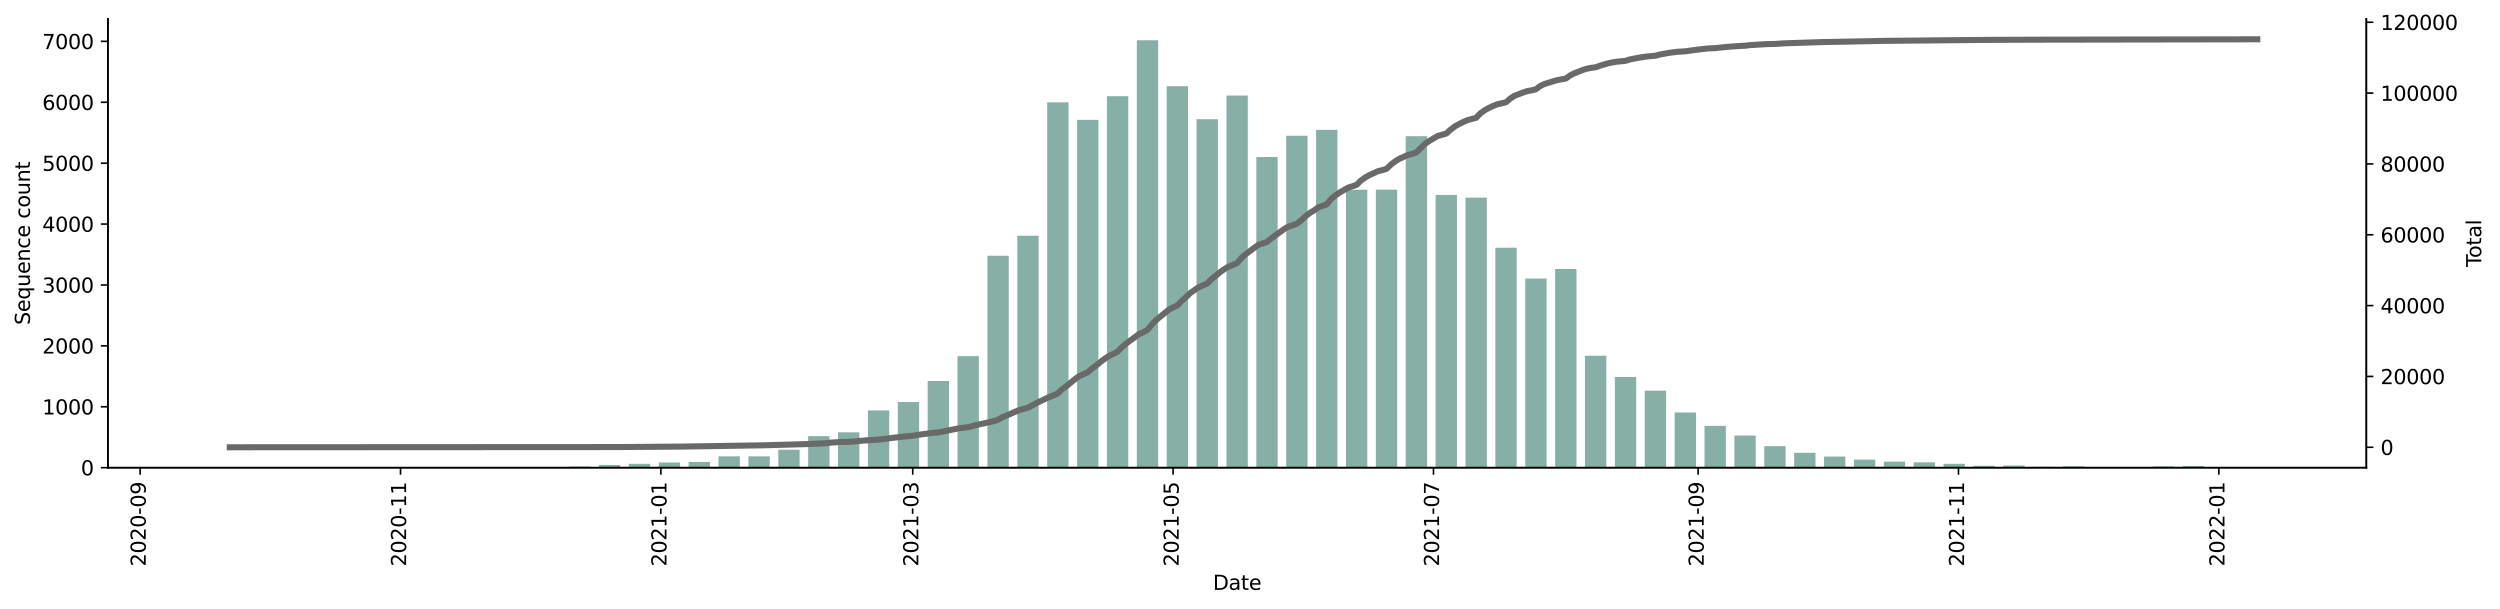 <?xml version="1.0" encoding="utf-8" standalone="no"?>
<!DOCTYPE svg PUBLIC "-//W3C//DTD SVG 1.1//EN"
  "http://www.w3.org/Graphics/SVG/1.1/DTD/svg11.dtd">
<svg xmlns:xlink="http://www.w3.org/1999/xlink" width="1235.381pt" height="300.764pt" viewBox="0 0 1235.381 300.764" xmlns="http://www.w3.org/2000/svg" version="1.1">
 <defs>
  <style type="text/css">*{stroke-linejoin: round; stroke-linecap: butt}</style>
 </defs>
 <g id="figure_1">
  <g id="patch_1">
   <path d="M 0 300.764 
L 1235.381 300.764 
L 1235.381 0 
L 0 0 
z
" style="fill: #ffffff"/>
  </g>
  <g id="axes_1">
   <g id="patch_2">
    <path d="M 53.328 231.103 
L 1169.328 231.103 
L 1169.328 9.343 
L 53.328 9.343 
z
" style="fill: #ffffff"/>
   </g>
   <g id="patch_3">
    <path d="M 104.055 231.103 
L 114.602 231.103 
L 114.602 231.073 
L 104.055 231.073 
z
" clip-path="url(#p76131044ae)" style="fill: #86b0a6"/>
   </g>
   <g id="patch_4">
    <path d="M 118.82 231.103 
L 129.366 231.103 
L 129.366 231.073 
L 118.82 231.073 
z
" clip-path="url(#p76131044ae)" style="fill: #86b0a6"/>
   </g>
   <g id="patch_5">
    <path d="M 148.349 231.103 
L 158.896 231.103 
L 158.896 231.073 
L 148.349 231.073 
z
" clip-path="url(#p76131044ae)" style="fill: #86b0a6"/>
   </g>
   <g id="patch_6">
    <path d="M 163.114 231.103 
L 173.66 231.103 
L 173.66 231.043 
L 163.114 231.043 
z
" clip-path="url(#p76131044ae)" style="fill: #86b0a6"/>
   </g>
   <g id="patch_7">
    <path d="M 177.879 231.103 
L 188.425 231.103 
L 188.425 231.013 
L 177.879 231.013 
z
" clip-path="url(#p76131044ae)" style="fill: #86b0a6"/>
   </g>
   <g id="patch_8">
    <path d="M 192.644 231.103 
L 203.19 231.103 
L 203.19 231.073 
L 192.644 231.073 
z
" clip-path="url(#p76131044ae)" style="fill: #86b0a6"/>
   </g>
   <g id="patch_9">
    <path d="M 222.173 231.103 
L 232.719 231.103 
L 232.719 231.013 
L 222.173 231.013 
z
" clip-path="url(#p76131044ae)" style="fill: #86b0a6"/>
   </g>
   <g id="patch_10">
    <path d="M 251.702 231.103 
L 262.249 231.103 
L 262.249 230.953 
L 251.702 230.953 
z
" clip-path="url(#p76131044ae)" style="fill: #86b0a6"/>
   </g>
   <g id="patch_11">
    <path d="M 266.467 231.103 
L 277.013 231.103 
L 277.013 231.013 
L 266.467 231.013 
z
" clip-path="url(#p76131044ae)" style="fill: #86b0a6"/>
   </g>
   <g id="patch_12">
    <path d="M 281.232 231.103 
L 291.778 231.103 
L 291.778 230.531 
L 281.232 230.531 
z
" clip-path="url(#p76131044ae)" style="fill: #86b0a6"/>
   </g>
   <g id="patch_13">
    <path d="M 295.996 231.103 
L 306.543 231.103 
L 306.543 229.749 
L 295.996 229.749 
z
" clip-path="url(#p76131044ae)" style="fill: #86b0a6"/>
   </g>
   <g id="patch_14">
    <path d="M 310.761 231.103 
L 321.307 231.103 
L 321.307 229.177 
L 310.761 229.177 
z
" clip-path="url(#p76131044ae)" style="fill: #86b0a6"/>
   </g>
   <g id="patch_15">
    <path d="M 325.526 231.103 
L 336.072 231.103 
L 336.072 228.515 
L 325.526 228.515 
z
" clip-path="url(#p76131044ae)" style="fill: #86b0a6"/>
   </g>
   <g id="patch_16">
    <path d="M 340.291 231.103 
L 350.837 231.103 
L 350.837 228.274 
L 340.291 228.274 
z
" clip-path="url(#p76131044ae)" style="fill: #86b0a6"/>
   </g>
   <g id="patch_17">
    <path d="M 355.055 231.103 
L 365.601 231.103 
L 365.601 225.506 
L 355.055 225.506 
z
" clip-path="url(#p76131044ae)" style="fill: #86b0a6"/>
   </g>
   <g id="patch_18">
    <path d="M 369.82 231.103 
L 380.366 231.103 
L 380.366 225.506 
L 369.82 225.506 
z
" clip-path="url(#p76131044ae)" style="fill: #86b0a6"/>
   </g>
   <g id="patch_19">
    <path d="M 384.585 231.103 
L 395.131 231.103 
L 395.131 222.225 
L 384.585 222.225 
z
" clip-path="url(#p76131044ae)" style="fill: #86b0a6"/>
   </g>
   <g id="patch_20">
    <path d="M 399.349 231.103 
L 409.896 231.103 
L 409.896 215.514 
L 399.349 215.514 
z
" clip-path="url(#p76131044ae)" style="fill: #86b0a6"/>
   </g>
   <g id="patch_21">
    <path d="M 414.114 231.103 
L 424.66 231.103 
L 424.66 213.648 
L 414.114 213.648 
z
" clip-path="url(#p76131044ae)" style="fill: #86b0a6"/>
   </g>
   <g id="patch_22">
    <path d="M 428.879 231.103 
L 439.425 231.103 
L 439.425 202.815 
L 428.879 202.815 
z
" clip-path="url(#p76131044ae)" style="fill: #86b0a6"/>
   </g>
   <g id="patch_23">
    <path d="M 443.643 231.103 
L 454.19 231.103 
L 454.19 198.662 
L 443.643 198.662 
z
" clip-path="url(#p76131044ae)" style="fill: #86b0a6"/>
   </g>
   <g id="patch_24">
    <path d="M 458.408 231.103 
L 468.954 231.103 
L 468.954 188.279 
L 458.408 188.279 
z
" clip-path="url(#p76131044ae)" style="fill: #86b0a6"/>
   </g>
   <g id="patch_25">
    <path d="M 473.173 231.103 
L 483.719 231.103 
L 483.719 175.971 
L 473.173 175.971 
z
" clip-path="url(#p76131044ae)" style="fill: #86b0a6"/>
   </g>
   <g id="patch_26">
    <path d="M 487.937 231.103 
L 498.484 231.103 
L 498.484 126.376 
L 487.937 126.376 
z
" clip-path="url(#p76131044ae)" style="fill: #86b0a6"/>
   </g>
   <g id="patch_27">
    <path d="M 502.702 231.103 
L 513.248 231.103 
L 513.248 116.505 
L 502.702 116.505 
z
" clip-path="url(#p76131044ae)" style="fill: #86b0a6"/>
   </g>
   <g id="patch_28">
    <path d="M 517.467 231.103 
L 528.013 231.103 
L 528.013 50.569 
L 517.467 50.569 
z
" clip-path="url(#p76131044ae)" style="fill: #86b0a6"/>
   </g>
   <g id="patch_29">
    <path d="M 532.232 231.103 
L 542.778 231.103 
L 542.778 59.236 
L 532.232 59.236 
z
" clip-path="url(#p76131044ae)" style="fill: #86b0a6"/>
   </g>
   <g id="patch_30">
    <path d="M 546.996 231.103 
L 557.542 231.103 
L 557.542 47.529 
L 546.996 47.529 
z
" clip-path="url(#p76131044ae)" style="fill: #86b0a6"/>
   </g>
   <g id="patch_31">
    <path d="M 561.761 231.103 
L 572.307 231.103 
L 572.307 19.903 
L 561.761 19.903 
z
" clip-path="url(#p76131044ae)" style="fill: #86b0a6"/>
   </g>
   <g id="patch_32">
    <path d="M 576.526 231.103 
L 587.072 231.103 
L 587.072 42.594 
L 576.526 42.594 
z
" clip-path="url(#p76131044ae)" style="fill: #86b0a6"/>
   </g>
   <g id="patch_33">
    <path d="M 591.29 231.103 
L 601.837 231.103 
L 601.837 58.905 
L 591.29 58.905 
z
" clip-path="url(#p76131044ae)" style="fill: #86b0a6"/>
   </g>
   <g id="patch_34">
    <path d="M 606.055 231.103 
L 616.601 231.103 
L 616.601 47.198 
L 606.055 47.198 
z
" clip-path="url(#p76131044ae)" style="fill: #86b0a6"/>
   </g>
   <g id="patch_35">
    <path d="M 620.82 231.103 
L 631.366 231.103 
L 631.366 77.593 
L 620.82 77.593 
z
" clip-path="url(#p76131044ae)" style="fill: #86b0a6"/>
   </g>
   <g id="patch_36">
    <path d="M 635.584 231.103 
L 646.131 231.103 
L 646.131 67.06 
L 635.584 67.06 
z
" clip-path="url(#p76131044ae)" style="fill: #86b0a6"/>
   </g>
   <g id="patch_37">
    <path d="M 650.349 231.103 
L 660.895 231.103 
L 660.895 64.171 
L 650.349 64.171 
z
" clip-path="url(#p76131044ae)" style="fill: #86b0a6"/>
   </g>
   <g id="patch_38">
    <path d="M 665.114 231.103 
L 675.66 231.103 
L 675.66 93.754 
L 665.114 93.754 
z
" clip-path="url(#p76131044ae)" style="fill: #86b0a6"/>
   </g>
   <g id="patch_39">
    <path d="M 679.878 231.103 
L 690.425 231.103 
L 690.425 93.724 
L 679.878 93.724 
z
" clip-path="url(#p76131044ae)" style="fill: #86b0a6"/>
   </g>
   <g id="patch_40">
    <path d="M 694.643 231.103 
L 705.189 231.103 
L 705.189 67.301 
L 694.643 67.301 
z
" clip-path="url(#p76131044ae)" style="fill: #86b0a6"/>
   </g>
   <g id="patch_41">
    <path d="M 709.408 231.103 
L 719.954 231.103 
L 719.954 96.342 
L 709.408 96.342 
z
" clip-path="url(#p76131044ae)" style="fill: #86b0a6"/>
   </g>
   <g id="patch_42">
    <path d="M 724.173 231.103 
L 734.719 231.103 
L 734.719 97.666 
L 724.173 97.666 
z
" clip-path="url(#p76131044ae)" style="fill: #86b0a6"/>
   </g>
   <g id="patch_43">
    <path d="M 738.937 231.103 
L 749.483 231.103 
L 749.483 122.433 
L 738.937 122.433 
z
" clip-path="url(#p76131044ae)" style="fill: #86b0a6"/>
   </g>
   <g id="patch_44">
    <path d="M 753.702 231.103 
L 764.248 231.103 
L 764.248 137.661 
L 753.702 137.661 
z
" clip-path="url(#p76131044ae)" style="fill: #86b0a6"/>
   </g>
   <g id="patch_45">
    <path d="M 768.467 231.103 
L 779.013 231.103 
L 779.013 132.936 
L 768.467 132.936 
z
" clip-path="url(#p76131044ae)" style="fill: #86b0a6"/>
   </g>
   <g id="patch_46">
    <path d="M 783.231 231.103 
L 793.778 231.103 
L 793.778 175.79 
L 783.231 175.79 
z
" clip-path="url(#p76131044ae)" style="fill: #86b0a6"/>
   </g>
   <g id="patch_47">
    <path d="M 797.996 231.103 
L 808.542 231.103 
L 808.542 186.293 
L 797.996 186.293 
z
" clip-path="url(#p76131044ae)" style="fill: #86b0a6"/>
   </g>
   <g id="patch_48">
    <path d="M 812.761 231.103 
L 823.307 231.103 
L 823.307 193.034 
L 812.761 193.034 
z
" clip-path="url(#p76131044ae)" style="fill: #86b0a6"/>
   </g>
   <g id="patch_49">
    <path d="M 827.525 231.103 
L 838.072 231.103 
L 838.072 203.808 
L 827.525 203.808 
z
" clip-path="url(#p76131044ae)" style="fill: #86b0a6"/>
   </g>
   <g id="patch_50">
    <path d="M 842.29 231.103 
L 852.836 231.103 
L 852.836 210.458 
L 842.29 210.458 
z
" clip-path="url(#p76131044ae)" style="fill: #86b0a6"/>
   </g>
   <g id="patch_51">
    <path d="M 857.055 231.103 
L 867.601 231.103 
L 867.601 215.213 
L 857.055 215.213 
z
" clip-path="url(#p76131044ae)" style="fill: #86b0a6"/>
   </g>
   <g id="patch_52">
    <path d="M 871.82 231.103 
L 882.366 231.103 
L 882.366 220.45 
L 871.82 220.45 
z
" clip-path="url(#p76131044ae)" style="fill: #86b0a6"/>
   </g>
   <g id="patch_53">
    <path d="M 886.584 231.103 
L 897.13 231.103 
L 897.13 223.76 
L 886.584 223.76 
z
" clip-path="url(#p76131044ae)" style="fill: #86b0a6"/>
   </g>
   <g id="patch_54">
    <path d="M 901.349 231.103 
L 911.895 231.103 
L 911.895 225.596 
L 901.349 225.596 
z
" clip-path="url(#p76131044ae)" style="fill: #86b0a6"/>
   </g>
   <g id="patch_55">
    <path d="M 916.114 231.103 
L 926.66 231.103 
L 926.66 227.1 
L 916.114 227.1 
z
" clip-path="url(#p76131044ae)" style="fill: #86b0a6"/>
   </g>
   <g id="patch_56">
    <path d="M 930.878 231.103 
L 941.425 231.103 
L 941.425 228.124 
L 930.878 228.124 
z
" clip-path="url(#p76131044ae)" style="fill: #86b0a6"/>
   </g>
   <g id="patch_57">
    <path d="M 945.643 231.103 
L 956.189 231.103 
L 956.189 228.455 
L 945.643 228.455 
z
" clip-path="url(#p76131044ae)" style="fill: #86b0a6"/>
   </g>
   <g id="patch_58">
    <path d="M 960.408 231.103 
L 970.954 231.103 
L 970.954 229.177 
L 960.408 229.177 
z
" clip-path="url(#p76131044ae)" style="fill: #86b0a6"/>
   </g>
   <g id="patch_59">
    <path d="M 975.172 231.103 
L 985.719 231.103 
L 985.719 230.17 
L 975.172 230.17 
z
" clip-path="url(#p76131044ae)" style="fill: #86b0a6"/>
   </g>
   <g id="patch_60">
    <path d="M 989.937 231.103 
L 1000.483 231.103 
L 1000.483 230.05 
L 989.937 230.05 
z
" clip-path="url(#p76131044ae)" style="fill: #86b0a6"/>
   </g>
   <g id="patch_61">
    <path d="M 1004.702 231.103 
L 1015.248 231.103 
L 1015.248 230.682 
L 1004.702 230.682 
z
" clip-path="url(#p76131044ae)" style="fill: #86b0a6"/>
   </g>
   <g id="patch_62">
    <path d="M 1019.466 231.103 
L 1030.013 231.103 
L 1030.013 230.411 
L 1019.466 230.411 
z
" clip-path="url(#p76131044ae)" style="fill: #86b0a6"/>
   </g>
   <g id="patch_63">
    <path d="M 1034.231 231.103 
L 1044.777 231.103 
L 1044.777 230.832 
L 1034.231 230.832 
z
" clip-path="url(#p76131044ae)" style="fill: #86b0a6"/>
   </g>
   <g id="patch_64">
    <path d="M 1048.996 231.103 
L 1059.542 231.103 
L 1059.542 230.922 
L 1048.996 230.922 
z
" clip-path="url(#p76131044ae)" style="fill: #86b0a6"/>
   </g>
   <g id="patch_65">
    <path d="M 1063.761 231.103 
L 1074.307 231.103 
L 1074.307 230.441 
L 1063.761 230.441 
z
" clip-path="url(#p76131044ae)" style="fill: #86b0a6"/>
   </g>
   <g id="patch_66">
    <path d="M 1078.525 231.103 
L 1089.071 231.103 
L 1089.071 230.26 
L 1078.525 230.26 
z
" clip-path="url(#p76131044ae)" style="fill: #86b0a6"/>
   </g>
   <g id="patch_67">
    <path d="M 1108.055 231.103 
L 1118.601 231.103 
L 1118.601 231.073 
L 1108.055 231.073 
z
" clip-path="url(#p76131044ae)" style="fill: #86b0a6"/>
   </g>
   <g id="matplotlib.axis_1">
    <g id="xtick_1">
     <g id="line2d_1">
      <defs>
       <path id="m64d854723a" d="M 0 0 
L 0 3.5 
" style="stroke: #000000; stroke-width: 0.8"/>
      </defs>
      <g>
       <use xlink:href="#m64d854723a" x="69.253" y="231.103" style="stroke: #000000; stroke-width: 0.8"/>
      </g>
     </g>
     <g id="text_1">
      <!-- 2020-09 -->
      <g transform="translate(72.012 279.886)rotate(-90)scale(0.1 -0.1)">
       <defs>
        <path id="DejaVuSans-32" d="M 1228 531 
L 3431 531 
L 3431 0 
L 469 0 
L 469 531 
Q 828 903 1448 1529 
Q 2069 2156 2228 2338 
Q 2531 2678 2651 2914 
Q 2772 3150 2772 3378 
Q 2772 3750 2511 3984 
Q 2250 4219 1831 4219 
Q 1534 4219 1204 4116 
Q 875 4013 500 3803 
L 500 4441 
Q 881 4594 1212 4672 
Q 1544 4750 1819 4750 
Q 2544 4750 2975 4387 
Q 3406 4025 3406 3419 
Q 3406 3131 3298 2873 
Q 3191 2616 2906 2266 
Q 2828 2175 2409 1742 
Q 1991 1309 1228 531 
z
" transform="scale(0.016)"/>
        <path id="DejaVuSans-30" d="M 2034 4250 
Q 1547 4250 1301 3770 
Q 1056 3291 1056 2328 
Q 1056 1369 1301 889 
Q 1547 409 2034 409 
Q 2525 409 2770 889 
Q 3016 1369 3016 2328 
Q 3016 3291 2770 3770 
Q 2525 4250 2034 4250 
z
M 2034 4750 
Q 2819 4750 3233 4129 
Q 3647 3509 3647 2328 
Q 3647 1150 3233 529 
Q 2819 -91 2034 -91 
Q 1250 -91 836 529 
Q 422 1150 422 2328 
Q 422 3509 836 4129 
Q 1250 4750 2034 4750 
z
" transform="scale(0.016)"/>
        <path id="DejaVuSans-2d" d="M 313 2009 
L 1997 2009 
L 1997 1497 
L 313 1497 
L 313 2009 
z
" transform="scale(0.016)"/>
        <path id="DejaVuSans-39" d="M 703 97 
L 703 672 
Q 941 559 1184 500 
Q 1428 441 1663 441 
Q 2288 441 2617 861 
Q 2947 1281 2994 2138 
Q 2813 1869 2534 1725 
Q 2256 1581 1919 1581 
Q 1219 1581 811 2004 
Q 403 2428 403 3163 
Q 403 3881 828 4315 
Q 1253 4750 1959 4750 
Q 2769 4750 3195 4129 
Q 3622 3509 3622 2328 
Q 3622 1225 3098 567 
Q 2575 -91 1691 -91 
Q 1453 -91 1209 -44 
Q 966 3 703 97 
z
M 1959 2075 
Q 2384 2075 2632 2365 
Q 2881 2656 2881 3163 
Q 2881 3666 2632 3958 
Q 2384 4250 1959 4250 
Q 1534 4250 1286 3958 
Q 1038 3666 1038 3163 
Q 1038 2656 1286 2365 
Q 1534 2075 1959 2075 
z
" transform="scale(0.016)"/>
       </defs>
       <use xlink:href="#DejaVuSans-32"/>
       <use xlink:href="#DejaVuSans-30" x="63.623"/>
       <use xlink:href="#DejaVuSans-32" x="127.246"/>
       <use xlink:href="#DejaVuSans-30" x="190.869"/>
       <use xlink:href="#DejaVuSans-2d" x="254.492"/>
       <use xlink:href="#DejaVuSans-30" x="290.576"/>
       <use xlink:href="#DejaVuSans-39" x="354.199"/>
      </g>
     </g>
    </g>
    <g id="xtick_2">
     <g id="line2d_2">
      <g>
       <use xlink:href="#m64d854723a" x="197.917" y="231.103" style="stroke: #000000; stroke-width: 0.8"/>
      </g>
     </g>
     <g id="text_2">
      <!-- 2020-11 -->
      <g transform="translate(200.676 279.886)rotate(-90)scale(0.1 -0.1)">
       <defs>
        <path id="DejaVuSans-31" d="M 794 531 
L 1825 531 
L 1825 4091 
L 703 3866 
L 703 4441 
L 1819 4666 
L 2450 4666 
L 2450 531 
L 3481 531 
L 3481 0 
L 794 0 
L 794 531 
z
" transform="scale(0.016)"/>
       </defs>
       <use xlink:href="#DejaVuSans-32"/>
       <use xlink:href="#DejaVuSans-30" x="63.623"/>
       <use xlink:href="#DejaVuSans-32" x="127.246"/>
       <use xlink:href="#DejaVuSans-30" x="190.869"/>
       <use xlink:href="#DejaVuSans-2d" x="254.492"/>
       <use xlink:href="#DejaVuSans-31" x="290.576"/>
       <use xlink:href="#DejaVuSans-31" x="354.199"/>
      </g>
     </g>
    </g>
    <g id="xtick_3">
     <g id="line2d_3">
      <g>
       <use xlink:href="#m64d854723a" x="326.58" y="231.103" style="stroke: #000000; stroke-width: 0.8"/>
      </g>
     </g>
     <g id="text_3">
      <!-- 2021-01 -->
      <g transform="translate(329.34 279.886)rotate(-90)scale(0.1 -0.1)">
       <use xlink:href="#DejaVuSans-32"/>
       <use xlink:href="#DejaVuSans-30" x="63.623"/>
       <use xlink:href="#DejaVuSans-32" x="127.246"/>
       <use xlink:href="#DejaVuSans-31" x="190.869"/>
       <use xlink:href="#DejaVuSans-2d" x="254.492"/>
       <use xlink:href="#DejaVuSans-30" x="290.576"/>
       <use xlink:href="#DejaVuSans-31" x="354.199"/>
      </g>
     </g>
    </g>
    <g id="xtick_4">
     <g id="line2d_4">
      <g>
       <use xlink:href="#m64d854723a" x="451.026" y="231.103" style="stroke: #000000; stroke-width: 0.8"/>
      </g>
     </g>
     <g id="text_4">
      <!-- 2021-03 -->
      <g transform="translate(453.785 279.886)rotate(-90)scale(0.1 -0.1)">
       <defs>
        <path id="DejaVuSans-33" d="M 2597 2516 
Q 3050 2419 3304 2112 
Q 3559 1806 3559 1356 
Q 3559 666 3084 287 
Q 2609 -91 1734 -91 
Q 1441 -91 1130 -33 
Q 819 25 488 141 
L 488 750 
Q 750 597 1062 519 
Q 1375 441 1716 441 
Q 2309 441 2620 675 
Q 2931 909 2931 1356 
Q 2931 1769 2642 2001 
Q 2353 2234 1838 2234 
L 1294 2234 
L 1294 2753 
L 1863 2753 
Q 2328 2753 2575 2939 
Q 2822 3125 2822 3475 
Q 2822 3834 2567 4026 
Q 2313 4219 1838 4219 
Q 1578 4219 1281 4162 
Q 984 4106 628 3988 
L 628 4550 
Q 988 4650 1302 4700 
Q 1616 4750 1894 4750 
Q 2613 4750 3031 4423 
Q 3450 4097 3450 3541 
Q 3450 3153 3228 2886 
Q 3006 2619 2597 2516 
z
" transform="scale(0.016)"/>
       </defs>
       <use xlink:href="#DejaVuSans-32"/>
       <use xlink:href="#DejaVuSans-30" x="63.623"/>
       <use xlink:href="#DejaVuSans-32" x="127.246"/>
       <use xlink:href="#DejaVuSans-31" x="190.869"/>
       <use xlink:href="#DejaVuSans-2d" x="254.492"/>
       <use xlink:href="#DejaVuSans-30" x="290.576"/>
       <use xlink:href="#DejaVuSans-33" x="354.199"/>
      </g>
     </g>
    </g>
    <g id="xtick_5">
     <g id="line2d_5">
      <g>
       <use xlink:href="#m64d854723a" x="579.689" y="231.103" style="stroke: #000000; stroke-width: 0.8"/>
      </g>
     </g>
     <g id="text_5">
      <!-- 2021-05 -->
      <g transform="translate(582.449 279.886)rotate(-90)scale(0.1 -0.1)">
       <defs>
        <path id="DejaVuSans-35" d="M 691 4666 
L 3169 4666 
L 3169 4134 
L 1269 4134 
L 1269 2991 
Q 1406 3038 1543 3061 
Q 1681 3084 1819 3084 
Q 2600 3084 3056 2656 
Q 3513 2228 3513 1497 
Q 3513 744 3044 326 
Q 2575 -91 1722 -91 
Q 1428 -91 1123 -41 
Q 819 9 494 109 
L 494 744 
Q 775 591 1075 516 
Q 1375 441 1709 441 
Q 2250 441 2565 725 
Q 2881 1009 2881 1497 
Q 2881 1984 2565 2268 
Q 2250 2553 1709 2553 
Q 1456 2553 1204 2497 
Q 953 2441 691 2322 
L 691 4666 
z
" transform="scale(0.016)"/>
       </defs>
       <use xlink:href="#DejaVuSans-32"/>
       <use xlink:href="#DejaVuSans-30" x="63.623"/>
       <use xlink:href="#DejaVuSans-32" x="127.246"/>
       <use xlink:href="#DejaVuSans-31" x="190.869"/>
       <use xlink:href="#DejaVuSans-2d" x="254.492"/>
       <use xlink:href="#DejaVuSans-30" x="290.576"/>
       <use xlink:href="#DejaVuSans-35" x="354.199"/>
      </g>
     </g>
    </g>
    <g id="xtick_6">
     <g id="line2d_6">
      <g>
       <use xlink:href="#m64d854723a" x="708.353" y="231.103" style="stroke: #000000; stroke-width: 0.8"/>
      </g>
     </g>
     <g id="text_6">
      <!-- 2021-07 -->
      <g transform="translate(711.113 279.886)rotate(-90)scale(0.1 -0.1)">
       <defs>
        <path id="DejaVuSans-37" d="M 525 4666 
L 3525 4666 
L 3525 4397 
L 1831 0 
L 1172 0 
L 2766 4134 
L 525 4134 
L 525 4666 
z
" transform="scale(0.016)"/>
       </defs>
       <use xlink:href="#DejaVuSans-32"/>
       <use xlink:href="#DejaVuSans-30" x="63.623"/>
       <use xlink:href="#DejaVuSans-32" x="127.246"/>
       <use xlink:href="#DejaVuSans-31" x="190.869"/>
       <use xlink:href="#DejaVuSans-2d" x="254.492"/>
       <use xlink:href="#DejaVuSans-30" x="290.576"/>
       <use xlink:href="#DejaVuSans-37" x="354.199"/>
      </g>
     </g>
    </g>
    <g id="xtick_7">
     <g id="line2d_7">
      <g>
       <use xlink:href="#m64d854723a" x="839.126" y="231.103" style="stroke: #000000; stroke-width: 0.8"/>
      </g>
     </g>
     <g id="text_7">
      <!-- 2021-09 -->
      <g transform="translate(841.886 279.886)rotate(-90)scale(0.1 -0.1)">
       <use xlink:href="#DejaVuSans-32"/>
       <use xlink:href="#DejaVuSans-30" x="63.623"/>
       <use xlink:href="#DejaVuSans-32" x="127.246"/>
       <use xlink:href="#DejaVuSans-31" x="190.869"/>
       <use xlink:href="#DejaVuSans-2d" x="254.492"/>
       <use xlink:href="#DejaVuSans-30" x="290.576"/>
       <use xlink:href="#DejaVuSans-39" x="354.199"/>
      </g>
     </g>
    </g>
    <g id="xtick_8">
     <g id="line2d_8">
      <g>
       <use xlink:href="#m64d854723a" x="967.79" y="231.103" style="stroke: #000000; stroke-width: 0.8"/>
      </g>
     </g>
     <g id="text_8">
      <!-- 2021-11 -->
      <g transform="translate(970.549 279.886)rotate(-90)scale(0.1 -0.1)">
       <use xlink:href="#DejaVuSans-32"/>
       <use xlink:href="#DejaVuSans-30" x="63.623"/>
       <use xlink:href="#DejaVuSans-32" x="127.246"/>
       <use xlink:href="#DejaVuSans-31" x="190.869"/>
       <use xlink:href="#DejaVuSans-2d" x="254.492"/>
       <use xlink:href="#DejaVuSans-31" x="290.576"/>
       <use xlink:href="#DejaVuSans-31" x="354.199"/>
      </g>
     </g>
    </g>
    <g id="xtick_9">
     <g id="line2d_9">
      <g>
       <use xlink:href="#m64d854723a" x="1096.454" y="231.103" style="stroke: #000000; stroke-width: 0.8"/>
      </g>
     </g>
     <g id="text_9">
      <!-- 2022-01 -->
      <g transform="translate(1099.213 279.886)rotate(-90)scale(0.1 -0.1)">
       <use xlink:href="#DejaVuSans-32"/>
       <use xlink:href="#DejaVuSans-30" x="63.623"/>
       <use xlink:href="#DejaVuSans-32" x="127.246"/>
       <use xlink:href="#DejaVuSans-32" x="190.869"/>
       <use xlink:href="#DejaVuSans-2d" x="254.492"/>
       <use xlink:href="#DejaVuSans-30" x="290.576"/>
       <use xlink:href="#DejaVuSans-31" x="354.199"/>
      </g>
     </g>
    </g>
    <g id="text_10">
     <!-- Date -->
     <g transform="translate(599.377 291.484)scale(0.1 -0.1)">
      <defs>
       <path id="DejaVuSans-44" d="M 1259 4147 
L 1259 519 
L 2022 519 
Q 2988 519 3436 956 
Q 3884 1394 3884 2338 
Q 3884 3275 3436 3711 
Q 2988 4147 2022 4147 
L 1259 4147 
z
M 628 4666 
L 1925 4666 
Q 3281 4666 3915 4102 
Q 4550 3538 4550 2338 
Q 4550 1131 3912 565 
Q 3275 0 1925 0 
L 628 0 
L 628 4666 
z
" transform="scale(0.016)"/>
       <path id="DejaVuSans-61" d="M 2194 1759 
Q 1497 1759 1228 1600 
Q 959 1441 959 1056 
Q 959 750 1161 570 
Q 1363 391 1709 391 
Q 2188 391 2477 730 
Q 2766 1069 2766 1631 
L 2766 1759 
L 2194 1759 
z
M 3341 1997 
L 3341 0 
L 2766 0 
L 2766 531 
Q 2569 213 2275 61 
Q 1981 -91 1556 -91 
Q 1019 -91 701 211 
Q 384 513 384 1019 
Q 384 1609 779 1909 
Q 1175 2209 1959 2209 
L 2766 2209 
L 2766 2266 
Q 2766 2663 2505 2880 
Q 2244 3097 1772 3097 
Q 1472 3097 1187 3025 
Q 903 2953 641 2809 
L 641 3341 
Q 956 3463 1253 3523 
Q 1550 3584 1831 3584 
Q 2591 3584 2966 3190 
Q 3341 2797 3341 1997 
z
" transform="scale(0.016)"/>
       <path id="DejaVuSans-74" d="M 1172 4494 
L 1172 3500 
L 2356 3500 
L 2356 3053 
L 1172 3053 
L 1172 1153 
Q 1172 725 1289 603 
Q 1406 481 1766 481 
L 2356 481 
L 2356 0 
L 1766 0 
Q 1100 0 847 248 
Q 594 497 594 1153 
L 594 3053 
L 172 3053 
L 172 3500 
L 594 3500 
L 594 4494 
L 1172 4494 
z
" transform="scale(0.016)"/>
       <path id="DejaVuSans-65" d="M 3597 1894 
L 3597 1613 
L 953 1613 
Q 991 1019 1311 708 
Q 1631 397 2203 397 
Q 2534 397 2845 478 
Q 3156 559 3463 722 
L 3463 178 
Q 3153 47 2828 -22 
Q 2503 -91 2169 -91 
Q 1331 -91 842 396 
Q 353 884 353 1716 
Q 353 2575 817 3079 
Q 1281 3584 2069 3584 
Q 2775 3584 3186 3129 
Q 3597 2675 3597 1894 
z
M 3022 2063 
Q 3016 2534 2758 2815 
Q 2500 3097 2075 3097 
Q 1594 3097 1305 2825 
Q 1016 2553 972 2059 
L 3022 2063 
z
" transform="scale(0.016)"/>
      </defs>
      <use xlink:href="#DejaVuSans-44"/>
      <use xlink:href="#DejaVuSans-61" x="77.002"/>
      <use xlink:href="#DejaVuSans-74" x="138.281"/>
      <use xlink:href="#DejaVuSans-65" x="177.49"/>
     </g>
    </g>
   </g>
   <g id="matplotlib.axis_2">
    <g id="ytick_1">
     <g id="line2d_10">
      <defs>
       <path id="mece5d0d80e" d="M 0 0 
L -3.5 0 
" style="stroke: #000000; stroke-width: 0.8"/>
      </defs>
      <g>
       <use xlink:href="#mece5d0d80e" x="53.328" y="231.103" style="stroke: #000000; stroke-width: 0.8"/>
      </g>
     </g>
     <g id="text_11">
      <!-- 0 -->
      <g transform="translate(39.966 234.902)scale(0.1 -0.1)">
       <use xlink:href="#DejaVuSans-30"/>
      </g>
     </g>
    </g>
    <g id="ytick_2">
     <g id="line2d_11">
      <g>
       <use xlink:href="#mece5d0d80e" x="53.328" y="201.009" style="stroke: #000000; stroke-width: 0.8"/>
      </g>
     </g>
     <g id="text_12">
      <!-- 1000 -->
      <g transform="translate(20.878 204.808)scale(0.1 -0.1)">
       <use xlink:href="#DejaVuSans-31"/>
       <use xlink:href="#DejaVuSans-30" x="63.623"/>
       <use xlink:href="#DejaVuSans-30" x="127.246"/>
       <use xlink:href="#DejaVuSans-30" x="190.869"/>
      </g>
     </g>
    </g>
    <g id="ytick_3">
     <g id="line2d_12">
      <g>
       <use xlink:href="#mece5d0d80e" x="53.328" y="170.915" style="stroke: #000000; stroke-width: 0.8"/>
      </g>
     </g>
     <g id="text_13">
      <!-- 2000 -->
      <g transform="translate(20.878 174.714)scale(0.1 -0.1)">
       <use xlink:href="#DejaVuSans-32"/>
       <use xlink:href="#DejaVuSans-30" x="63.623"/>
       <use xlink:href="#DejaVuSans-30" x="127.246"/>
       <use xlink:href="#DejaVuSans-30" x="190.869"/>
      </g>
     </g>
    </g>
    <g id="ytick_4">
     <g id="line2d_13">
      <g>
       <use xlink:href="#mece5d0d80e" x="53.328" y="140.821" style="stroke: #000000; stroke-width: 0.8"/>
      </g>
     </g>
     <g id="text_14">
      <!-- 3000 -->
      <g transform="translate(20.878 144.62)scale(0.1 -0.1)">
       <use xlink:href="#DejaVuSans-33"/>
       <use xlink:href="#DejaVuSans-30" x="63.623"/>
       <use xlink:href="#DejaVuSans-30" x="127.246"/>
       <use xlink:href="#DejaVuSans-30" x="190.869"/>
      </g>
     </g>
    </g>
    <g id="ytick_5">
     <g id="line2d_14">
      <g>
       <use xlink:href="#mece5d0d80e" x="53.328" y="110.727" style="stroke: #000000; stroke-width: 0.8"/>
      </g>
     </g>
     <g id="text_15">
      <!-- 4000 -->
      <g transform="translate(20.878 114.526)scale(0.1 -0.1)">
       <defs>
        <path id="DejaVuSans-34" d="M 2419 4116 
L 825 1625 
L 2419 1625 
L 2419 4116 
z
M 2253 4666 
L 3047 4666 
L 3047 1625 
L 3713 1625 
L 3713 1100 
L 3047 1100 
L 3047 0 
L 2419 0 
L 2419 1100 
L 313 1100 
L 313 1709 
L 2253 4666 
z
" transform="scale(0.016)"/>
       </defs>
       <use xlink:href="#DejaVuSans-34"/>
       <use xlink:href="#DejaVuSans-30" x="63.623"/>
       <use xlink:href="#DejaVuSans-30" x="127.246"/>
       <use xlink:href="#DejaVuSans-30" x="190.869"/>
      </g>
     </g>
    </g>
    <g id="ytick_6">
     <g id="line2d_15">
      <g>
       <use xlink:href="#mece5d0d80e" x="53.328" y="80.633" style="stroke: #000000; stroke-width: 0.8"/>
      </g>
     </g>
     <g id="text_16">
      <!-- 5000 -->
      <g transform="translate(20.878 84.432)scale(0.1 -0.1)">
       <use xlink:href="#DejaVuSans-35"/>
       <use xlink:href="#DejaVuSans-30" x="63.623"/>
       <use xlink:href="#DejaVuSans-30" x="127.246"/>
       <use xlink:href="#DejaVuSans-30" x="190.869"/>
      </g>
     </g>
    </g>
    <g id="ytick_7">
     <g id="line2d_16">
      <g>
       <use xlink:href="#mece5d0d80e" x="53.328" y="50.539" style="stroke: #000000; stroke-width: 0.8"/>
      </g>
     </g>
     <g id="text_17">
      <!-- 6000 -->
      <g transform="translate(20.878 54.338)scale(0.1 -0.1)">
       <defs>
        <path id="DejaVuSans-36" d="M 2113 2584 
Q 1688 2584 1439 2293 
Q 1191 2003 1191 1497 
Q 1191 994 1439 701 
Q 1688 409 2113 409 
Q 2538 409 2786 701 
Q 3034 994 3034 1497 
Q 3034 2003 2786 2293 
Q 2538 2584 2113 2584 
z
M 3366 4563 
L 3366 3988 
Q 3128 4100 2886 4159 
Q 2644 4219 2406 4219 
Q 1781 4219 1451 3797 
Q 1122 3375 1075 2522 
Q 1259 2794 1537 2939 
Q 1816 3084 2150 3084 
Q 2853 3084 3261 2657 
Q 3669 2231 3669 1497 
Q 3669 778 3244 343 
Q 2819 -91 2113 -91 
Q 1303 -91 875 529 
Q 447 1150 447 2328 
Q 447 3434 972 4092 
Q 1497 4750 2381 4750 
Q 2619 4750 2861 4703 
Q 3103 4656 3366 4563 
z
" transform="scale(0.016)"/>
       </defs>
       <use xlink:href="#DejaVuSans-36"/>
       <use xlink:href="#DejaVuSans-30" x="63.623"/>
       <use xlink:href="#DejaVuSans-30" x="127.246"/>
       <use xlink:href="#DejaVuSans-30" x="190.869"/>
      </g>
     </g>
    </g>
    <g id="ytick_8">
     <g id="line2d_17">
      <g>
       <use xlink:href="#mece5d0d80e" x="53.328" y="20.445" style="stroke: #000000; stroke-width: 0.8"/>
      </g>
     </g>
     <g id="text_18">
      <!-- 7000 -->
      <g transform="translate(20.878 24.244)scale(0.1 -0.1)">
       <use xlink:href="#DejaVuSans-37"/>
       <use xlink:href="#DejaVuSans-30" x="63.623"/>
       <use xlink:href="#DejaVuSans-30" x="127.246"/>
       <use xlink:href="#DejaVuSans-30" x="190.869"/>
      </g>
     </g>
    </g>
    <g id="text_19">
     <!-- Sequence count -->
     <g transform="translate(14.798 160.583)rotate(-90)scale(0.1 -0.1)">
      <defs>
       <path id="DejaVuSans-53" d="M 3425 4513 
L 3425 3897 
Q 3066 4069 2747 4153 
Q 2428 4238 2131 4238 
Q 1616 4238 1336 4038 
Q 1056 3838 1056 3469 
Q 1056 3159 1242 3001 
Q 1428 2844 1947 2747 
L 2328 2669 
Q 3034 2534 3370 2195 
Q 3706 1856 3706 1288 
Q 3706 609 3251 259 
Q 2797 -91 1919 -91 
Q 1588 -91 1214 -16 
Q 841 59 441 206 
L 441 856 
Q 825 641 1194 531 
Q 1563 422 1919 422 
Q 2459 422 2753 634 
Q 3047 847 3047 1241 
Q 3047 1584 2836 1778 
Q 2625 1972 2144 2069 
L 1759 2144 
Q 1053 2284 737 2584 
Q 422 2884 422 3419 
Q 422 4038 858 4394 
Q 1294 4750 2059 4750 
Q 2388 4750 2728 4690 
Q 3069 4631 3425 4513 
z
" transform="scale(0.016)"/>
       <path id="DejaVuSans-71" d="M 947 1747 
Q 947 1113 1208 752 
Q 1469 391 1925 391 
Q 2381 391 2643 752 
Q 2906 1113 2906 1747 
Q 2906 2381 2643 2742 
Q 2381 3103 1925 3103 
Q 1469 3103 1208 2742 
Q 947 2381 947 1747 
z
M 2906 525 
Q 2725 213 2448 61 
Q 2172 -91 1784 -91 
Q 1150 -91 751 415 
Q 353 922 353 1747 
Q 353 2572 751 3078 
Q 1150 3584 1784 3584 
Q 2172 3584 2448 3432 
Q 2725 3281 2906 2969 
L 2906 3500 
L 3481 3500 
L 3481 -1331 
L 2906 -1331 
L 2906 525 
z
" transform="scale(0.016)"/>
       <path id="DejaVuSans-75" d="M 544 1381 
L 544 3500 
L 1119 3500 
L 1119 1403 
Q 1119 906 1312 657 
Q 1506 409 1894 409 
Q 2359 409 2629 706 
Q 2900 1003 2900 1516 
L 2900 3500 
L 3475 3500 
L 3475 0 
L 2900 0 
L 2900 538 
Q 2691 219 2414 64 
Q 2138 -91 1772 -91 
Q 1169 -91 856 284 
Q 544 659 544 1381 
z
M 1991 3584 
L 1991 3584 
z
" transform="scale(0.016)"/>
       <path id="DejaVuSans-6e" d="M 3513 2113 
L 3513 0 
L 2938 0 
L 2938 2094 
Q 2938 2591 2744 2837 
Q 2550 3084 2163 3084 
Q 1697 3084 1428 2787 
Q 1159 2491 1159 1978 
L 1159 0 
L 581 0 
L 581 3500 
L 1159 3500 
L 1159 2956 
Q 1366 3272 1645 3428 
Q 1925 3584 2291 3584 
Q 2894 3584 3203 3211 
Q 3513 2838 3513 2113 
z
" transform="scale(0.016)"/>
       <path id="DejaVuSans-63" d="M 3122 3366 
L 3122 2828 
Q 2878 2963 2633 3030 
Q 2388 3097 2138 3097 
Q 1578 3097 1268 2742 
Q 959 2388 959 1747 
Q 959 1106 1268 751 
Q 1578 397 2138 397 
Q 2388 397 2633 464 
Q 2878 531 3122 666 
L 3122 134 
Q 2881 22 2623 -34 
Q 2366 -91 2075 -91 
Q 1284 -91 818 406 
Q 353 903 353 1747 
Q 353 2603 823 3093 
Q 1294 3584 2113 3584 
Q 2378 3584 2631 3529 
Q 2884 3475 3122 3366 
z
" transform="scale(0.016)"/>
       <path id="DejaVuSans-20" transform="scale(0.016)"/>
       <path id="DejaVuSans-6f" d="M 1959 3097 
Q 1497 3097 1228 2736 
Q 959 2375 959 1747 
Q 959 1119 1226 758 
Q 1494 397 1959 397 
Q 2419 397 2687 759 
Q 2956 1122 2956 1747 
Q 2956 2369 2687 2733 
Q 2419 3097 1959 3097 
z
M 1959 3584 
Q 2709 3584 3137 3096 
Q 3566 2609 3566 1747 
Q 3566 888 3137 398 
Q 2709 -91 1959 -91 
Q 1206 -91 779 398 
Q 353 888 353 1747 
Q 353 2609 779 3096 
Q 1206 3584 1959 3584 
z
" transform="scale(0.016)"/>
      </defs>
      <use xlink:href="#DejaVuSans-53"/>
      <use xlink:href="#DejaVuSans-65" x="63.477"/>
      <use xlink:href="#DejaVuSans-71" x="125"/>
      <use xlink:href="#DejaVuSans-75" x="188.477"/>
      <use xlink:href="#DejaVuSans-65" x="251.855"/>
      <use xlink:href="#DejaVuSans-6e" x="313.379"/>
      <use xlink:href="#DejaVuSans-63" x="376.758"/>
      <use xlink:href="#DejaVuSans-65" x="431.738"/>
      <use xlink:href="#DejaVuSans-20" x="493.262"/>
      <use xlink:href="#DejaVuSans-63" x="525.049"/>
      <use xlink:href="#DejaVuSans-6f" x="580.029"/>
      <use xlink:href="#DejaVuSans-75" x="641.211"/>
      <use xlink:href="#DejaVuSans-6e" x="704.59"/>
      <use xlink:href="#DejaVuSans-74" x="767.969"/>
     </g>
    </g>
   </g>
   <g id="patch_68">
    <path d="M 53.328 231.103 
L 53.328 9.343 
" style="fill: none; stroke: #000000; stroke-width: 0.8; stroke-linejoin: miter; stroke-linecap: square"/>
   </g>
   <g id="patch_69">
    <path d="M 1169.328 231.103 
L 1169.328 9.343 
" style="fill: none; stroke: #000000; stroke-width: 0.8; stroke-linejoin: miter; stroke-linecap: square"/>
   </g>
   <g id="patch_70">
    <path d="M 53.328 231.103 
L 1169.328 231.103 
" style="fill: none; stroke: #000000; stroke-width: 0.8; stroke-linejoin: miter; stroke-linecap: square"/>
   </g>
  </g>
  <g id="axes_2">
   <g id="matplotlib.axis_3">
    <g id="ytick_9">
     <g id="line2d_18">
      <defs>
       <path id="m76c6098c80" d="M 0 0 
L 3.5 0 
" style="stroke: #000000; stroke-width: 0.8"/>
      </defs>
      <g>
       <use xlink:href="#m76c6098c80" x="1169.328" y="221.025" style="stroke: #000000; stroke-width: 0.8"/>
      </g>
     </g>
     <g id="text_20">
      <!-- 0 -->
      <g transform="translate(1176.328 224.824)scale(0.1 -0.1)">
       <use xlink:href="#DejaVuSans-30"/>
      </g>
     </g>
    </g>
    <g id="ytick_10">
     <g id="line2d_19">
      <g>
       <use xlink:href="#m76c6098c80" x="1169.328" y="186.02" style="stroke: #000000; stroke-width: 0.8"/>
      </g>
     </g>
     <g id="text_21">
      <!-- 20000 -->
      <g transform="translate(1176.328 189.82)scale(0.1 -0.1)">
       <use xlink:href="#DejaVuSans-32"/>
       <use xlink:href="#DejaVuSans-30" x="63.623"/>
       <use xlink:href="#DejaVuSans-30" x="127.246"/>
       <use xlink:href="#DejaVuSans-30" x="190.869"/>
       <use xlink:href="#DejaVuSans-30" x="254.492"/>
      </g>
     </g>
    </g>
    <g id="ytick_11">
     <g id="line2d_20">
      <g>
       <use xlink:href="#m76c6098c80" x="1169.328" y="151.016" style="stroke: #000000; stroke-width: 0.8"/>
      </g>
     </g>
     <g id="text_22">
      <!-- 40000 -->
      <g transform="translate(1176.328 154.815)scale(0.1 -0.1)">
       <use xlink:href="#DejaVuSans-34"/>
       <use xlink:href="#DejaVuSans-30" x="63.623"/>
       <use xlink:href="#DejaVuSans-30" x="127.246"/>
       <use xlink:href="#DejaVuSans-30" x="190.869"/>
       <use xlink:href="#DejaVuSans-30" x="254.492"/>
      </g>
     </g>
    </g>
    <g id="ytick_12">
     <g id="line2d_21">
      <g>
       <use xlink:href="#m76c6098c80" x="1169.328" y="116.012" style="stroke: #000000; stroke-width: 0.8"/>
      </g>
     </g>
     <g id="text_23">
      <!-- 60000 -->
      <g transform="translate(1176.328 119.811)scale(0.1 -0.1)">
       <use xlink:href="#DejaVuSans-36"/>
       <use xlink:href="#DejaVuSans-30" x="63.623"/>
       <use xlink:href="#DejaVuSans-30" x="127.246"/>
       <use xlink:href="#DejaVuSans-30" x="190.869"/>
       <use xlink:href="#DejaVuSans-30" x="254.492"/>
      </g>
     </g>
    </g>
    <g id="ytick_13">
     <g id="line2d_22">
      <g>
       <use xlink:href="#m76c6098c80" x="1169.328" y="81.008" style="stroke: #000000; stroke-width: 0.8"/>
      </g>
     </g>
     <g id="text_24">
      <!-- 80000 -->
      <g transform="translate(1176.328 84.807)scale(0.1 -0.1)">
       <defs>
        <path id="DejaVuSans-38" d="M 2034 2216 
Q 1584 2216 1326 1975 
Q 1069 1734 1069 1313 
Q 1069 891 1326 650 
Q 1584 409 2034 409 
Q 2484 409 2743 651 
Q 3003 894 3003 1313 
Q 3003 1734 2745 1975 
Q 2488 2216 2034 2216 
z
M 1403 2484 
Q 997 2584 770 2862 
Q 544 3141 544 3541 
Q 544 4100 942 4425 
Q 1341 4750 2034 4750 
Q 2731 4750 3128 4425 
Q 3525 4100 3525 3541 
Q 3525 3141 3298 2862 
Q 3072 2584 2669 2484 
Q 3125 2378 3379 2068 
Q 3634 1759 3634 1313 
Q 3634 634 3220 271 
Q 2806 -91 2034 -91 
Q 1263 -91 848 271 
Q 434 634 434 1313 
Q 434 1759 690 2068 
Q 947 2378 1403 2484 
z
M 1172 3481 
Q 1172 3119 1398 2916 
Q 1625 2713 2034 2713 
Q 2441 2713 2670 2916 
Q 2900 3119 2900 3481 
Q 2900 3844 2670 4047 
Q 2441 4250 2034 4250 
Q 1625 4250 1398 4047 
Q 1172 3844 1172 3481 
z
" transform="scale(0.016)"/>
       </defs>
       <use xlink:href="#DejaVuSans-38"/>
       <use xlink:href="#DejaVuSans-30" x="63.623"/>
       <use xlink:href="#DejaVuSans-30" x="127.246"/>
       <use xlink:href="#DejaVuSans-30" x="190.869"/>
       <use xlink:href="#DejaVuSans-30" x="254.492"/>
      </g>
     </g>
    </g>
    <g id="ytick_14">
     <g id="line2d_23">
      <g>
       <use xlink:href="#m76c6098c80" x="1169.328" y="46.003" style="stroke: #000000; stroke-width: 0.8"/>
      </g>
     </g>
     <g id="text_25">
      <!-- 100000 -->
      <g transform="translate(1176.328 49.803)scale(0.1 -0.1)">
       <use xlink:href="#DejaVuSans-31"/>
       <use xlink:href="#DejaVuSans-30" x="63.623"/>
       <use xlink:href="#DejaVuSans-30" x="127.246"/>
       <use xlink:href="#DejaVuSans-30" x="190.869"/>
       <use xlink:href="#DejaVuSans-30" x="254.492"/>
       <use xlink:href="#DejaVuSans-30" x="318.115"/>
      </g>
     </g>
    </g>
    <g id="ytick_15">
     <g id="line2d_24">
      <g>
       <use xlink:href="#m76c6098c80" x="1169.328" y="10.999" style="stroke: #000000; stroke-width: 0.8"/>
      </g>
     </g>
     <g id="text_26">
      <!-- 120000 -->
      <g transform="translate(1176.328 14.798)scale(0.1 -0.1)">
       <use xlink:href="#DejaVuSans-31"/>
       <use xlink:href="#DejaVuSans-32" x="63.623"/>
       <use xlink:href="#DejaVuSans-30" x="127.246"/>
       <use xlink:href="#DejaVuSans-30" x="190.869"/>
       <use xlink:href="#DejaVuSans-30" x="254.492"/>
       <use xlink:href="#DejaVuSans-30" x="318.115"/>
      </g>
     </g>
    </g>
    <g id="text_27">
     <!-- Total -->
     <g transform="translate(1226.102 131.9)rotate(-90)scale(0.1 -0.1)">
      <defs>
       <path id="DejaVuSans-54" d="M -19 4666 
L 3928 4666 
L 3928 4134 
L 2272 4134 
L 2272 0 
L 1638 0 
L 1638 4134 
L -19 4134 
L -19 4666 
z
" transform="scale(0.016)"/>
       <path id="DejaVuSans-6c" d="M 603 4863 
L 1178 4863 
L 1178 0 
L 603 0 
L 603 4863 
z
" transform="scale(0.016)"/>
      </defs>
      <use xlink:href="#DejaVuSans-54"/>
      <use xlink:href="#DejaVuSans-6f" x="44.084"/>
      <use xlink:href="#DejaVuSans-74" x="105.266"/>
      <use xlink:href="#DejaVuSans-61" x="144.475"/>
      <use xlink:href="#DejaVuSans-6c" x="205.754"/>
     </g>
    </g>
   </g>
   <g id="line2d_25">
    <path d="M 113.547 221.023 
L 305.488 220.914 
L 322.362 220.794 
L 337.127 220.676 
L 377.202 220.05 
L 398.295 219.457 
L 402.513 219.283 
L 406.732 219.103 
L 408.841 218.966 
L 410.95 218.681 
L 415.169 218.429 
L 419.387 218.329 
L 423.606 218 
L 427.824 217.622 
L 432.043 217.362 
L 434.152 217.251 
L 444.698 215.923 
L 451.026 215.349 
L 453.135 214.929 
L 461.572 213.83 
L 463.681 213.711 
L 472.118 211.983 
L 474.227 211.582 
L 478.446 211.119 
L 482.664 209.96 
L 491.101 208.133 
L 493.211 207.399 
L 495.32 206.146 
L 497.429 205.339 
L 501.648 203.477 
L 503.757 202.618 
L 507.975 201.482 
L 512.194 199.166 
L 518.521 196.159 
L 520.631 195.377 
L 522.74 194.374 
L 524.849 192.286 
L 526.958 190.825 
L 531.177 187.368 
L 533.286 185.856 
L 537.505 183.969 
L 539.614 182.067 
L 541.723 180.6 
L 543.832 178.838 
L 545.942 177.255 
L 548.051 175.869 
L 550.16 174.882 
L 552.269 173.753 
L 554.379 171.6 
L 556.488 169.763 
L 562.816 165.114 
L 564.925 164.206 
L 567.034 162.993 
L 569.143 160.418 
L 571.253 158.175 
L 577.58 153.02 
L 579.689 151.923 
L 581.799 150.951 
L 583.908 148.704 
L 586.017 146.877 
L 588.126 144.817 
L 592.345 141.915 
L 596.563 140.1 
L 598.673 137.905 
L 600.782 136.295 
L 602.891 134.477 
L 605 132.991 
L 607.11 131.767 
L 611.328 130.015 
L 613.437 127.469 
L 615.547 125.652 
L 619.765 122.462 
L 621.874 120.976 
L 626.093 119.589 
L 628.202 117.801 
L 634.53 113.208 
L 636.639 111.948 
L 638.748 111.321 
L 640.858 110.529 
L 642.967 108.896 
L 645.076 106.893 
L 647.185 105.288 
L 649.294 104.03 
L 651.404 102.499 
L 655.622 100.979 
L 657.731 98.328 
L 659.841 96.593 
L 661.95 95.162 
L 666.168 92.736 
L 670.387 91.318 
L 672.496 89.225 
L 674.605 87.711 
L 676.715 86.521 
L 680.933 84.589 
L 683.042 84.085 
L 685.152 83.444 
L 687.261 81.412 
L 689.37 79.783 
L 691.479 78.48 
L 695.698 76.569 
L 697.807 76.095 
L 699.916 75.297 
L 704.135 71.107 
L 706.244 69.663 
L 710.463 67.178 
L 714.681 66 
L 716.79 64.095 
L 718.899 62.489 
L 721.009 61.304 
L 723.118 60.25 
L 725.227 59.352 
L 729.446 58.187 
L 731.555 55.994 
L 733.664 54.482 
L 735.773 53.311 
L 737.883 52.336 
L 739.992 51.515 
L 744.21 50.538 
L 746.32 48.671 
L 748.429 47.339 
L 752.647 45.699 
L 754.757 44.999 
L 756.866 44.651 
L 758.975 44.12 
L 761.084 42.494 
L 763.194 41.512 
L 767.412 40.202 
L 769.521 39.57 
L 773.74 38.835 
L 775.849 37.3 
L 777.958 36.222 
L 782.177 34.564 
L 784.286 33.911 
L 786.395 33.507 
L 788.504 33.25 
L 790.614 32.464 
L 794.832 31.242 
L 796.941 30.798 
L 799.051 30.477 
L 803.269 30.061 
L 805.378 29.387 
L 809.597 28.547 
L 813.815 27.898 
L 818.034 27.537 
L 820.143 26.951 
L 824.362 26.182 
L 828.58 25.61 
L 832.799 25.356 
L 837.017 24.752 
L 843.345 23.998 
L 847.563 23.771 
L 853.891 23.119 
L 860.219 22.682 
L 862.328 22.607 
L 864.437 22.327 
L 872.874 21.807 
L 877.093 21.709 
L 881.311 21.43 
L 900.294 20.797 
L 931.933 20.183 
L 982.555 19.705 
L 1007.866 19.603 
L 1115.437 19.423 
L 1115.437 19.423 
" clip-path="url(#p76131044ae)" style="fill: none; stroke: #696969; stroke-width: 3; stroke-linecap: square"/>
   </g>
   <g id="patch_71">
    <path d="M 53.328 231.103 
L 53.328 9.343 
" style="fill: none; stroke: #000000; stroke-width: 0.8; stroke-linejoin: miter; stroke-linecap: square"/>
   </g>
   <g id="patch_72">
    <path d="M 1169.328 231.103 
L 1169.328 9.343 
" style="fill: none; stroke: #000000; stroke-width: 0.8; stroke-linejoin: miter; stroke-linecap: square"/>
   </g>
   <g id="patch_73">
    <path d="M 53.328 231.103 
L 1169.328 231.103 
" style="fill: none; stroke: #000000; stroke-width: 0.8; stroke-linejoin: miter; stroke-linecap: square"/>
   </g>
  </g>
 </g>
 <defs>
  <clipPath id="p76131044ae">
   <rect x="53.328" y="9.343" width="1116" height="221.76"/>
  </clipPath>
 </defs>
</svg>
